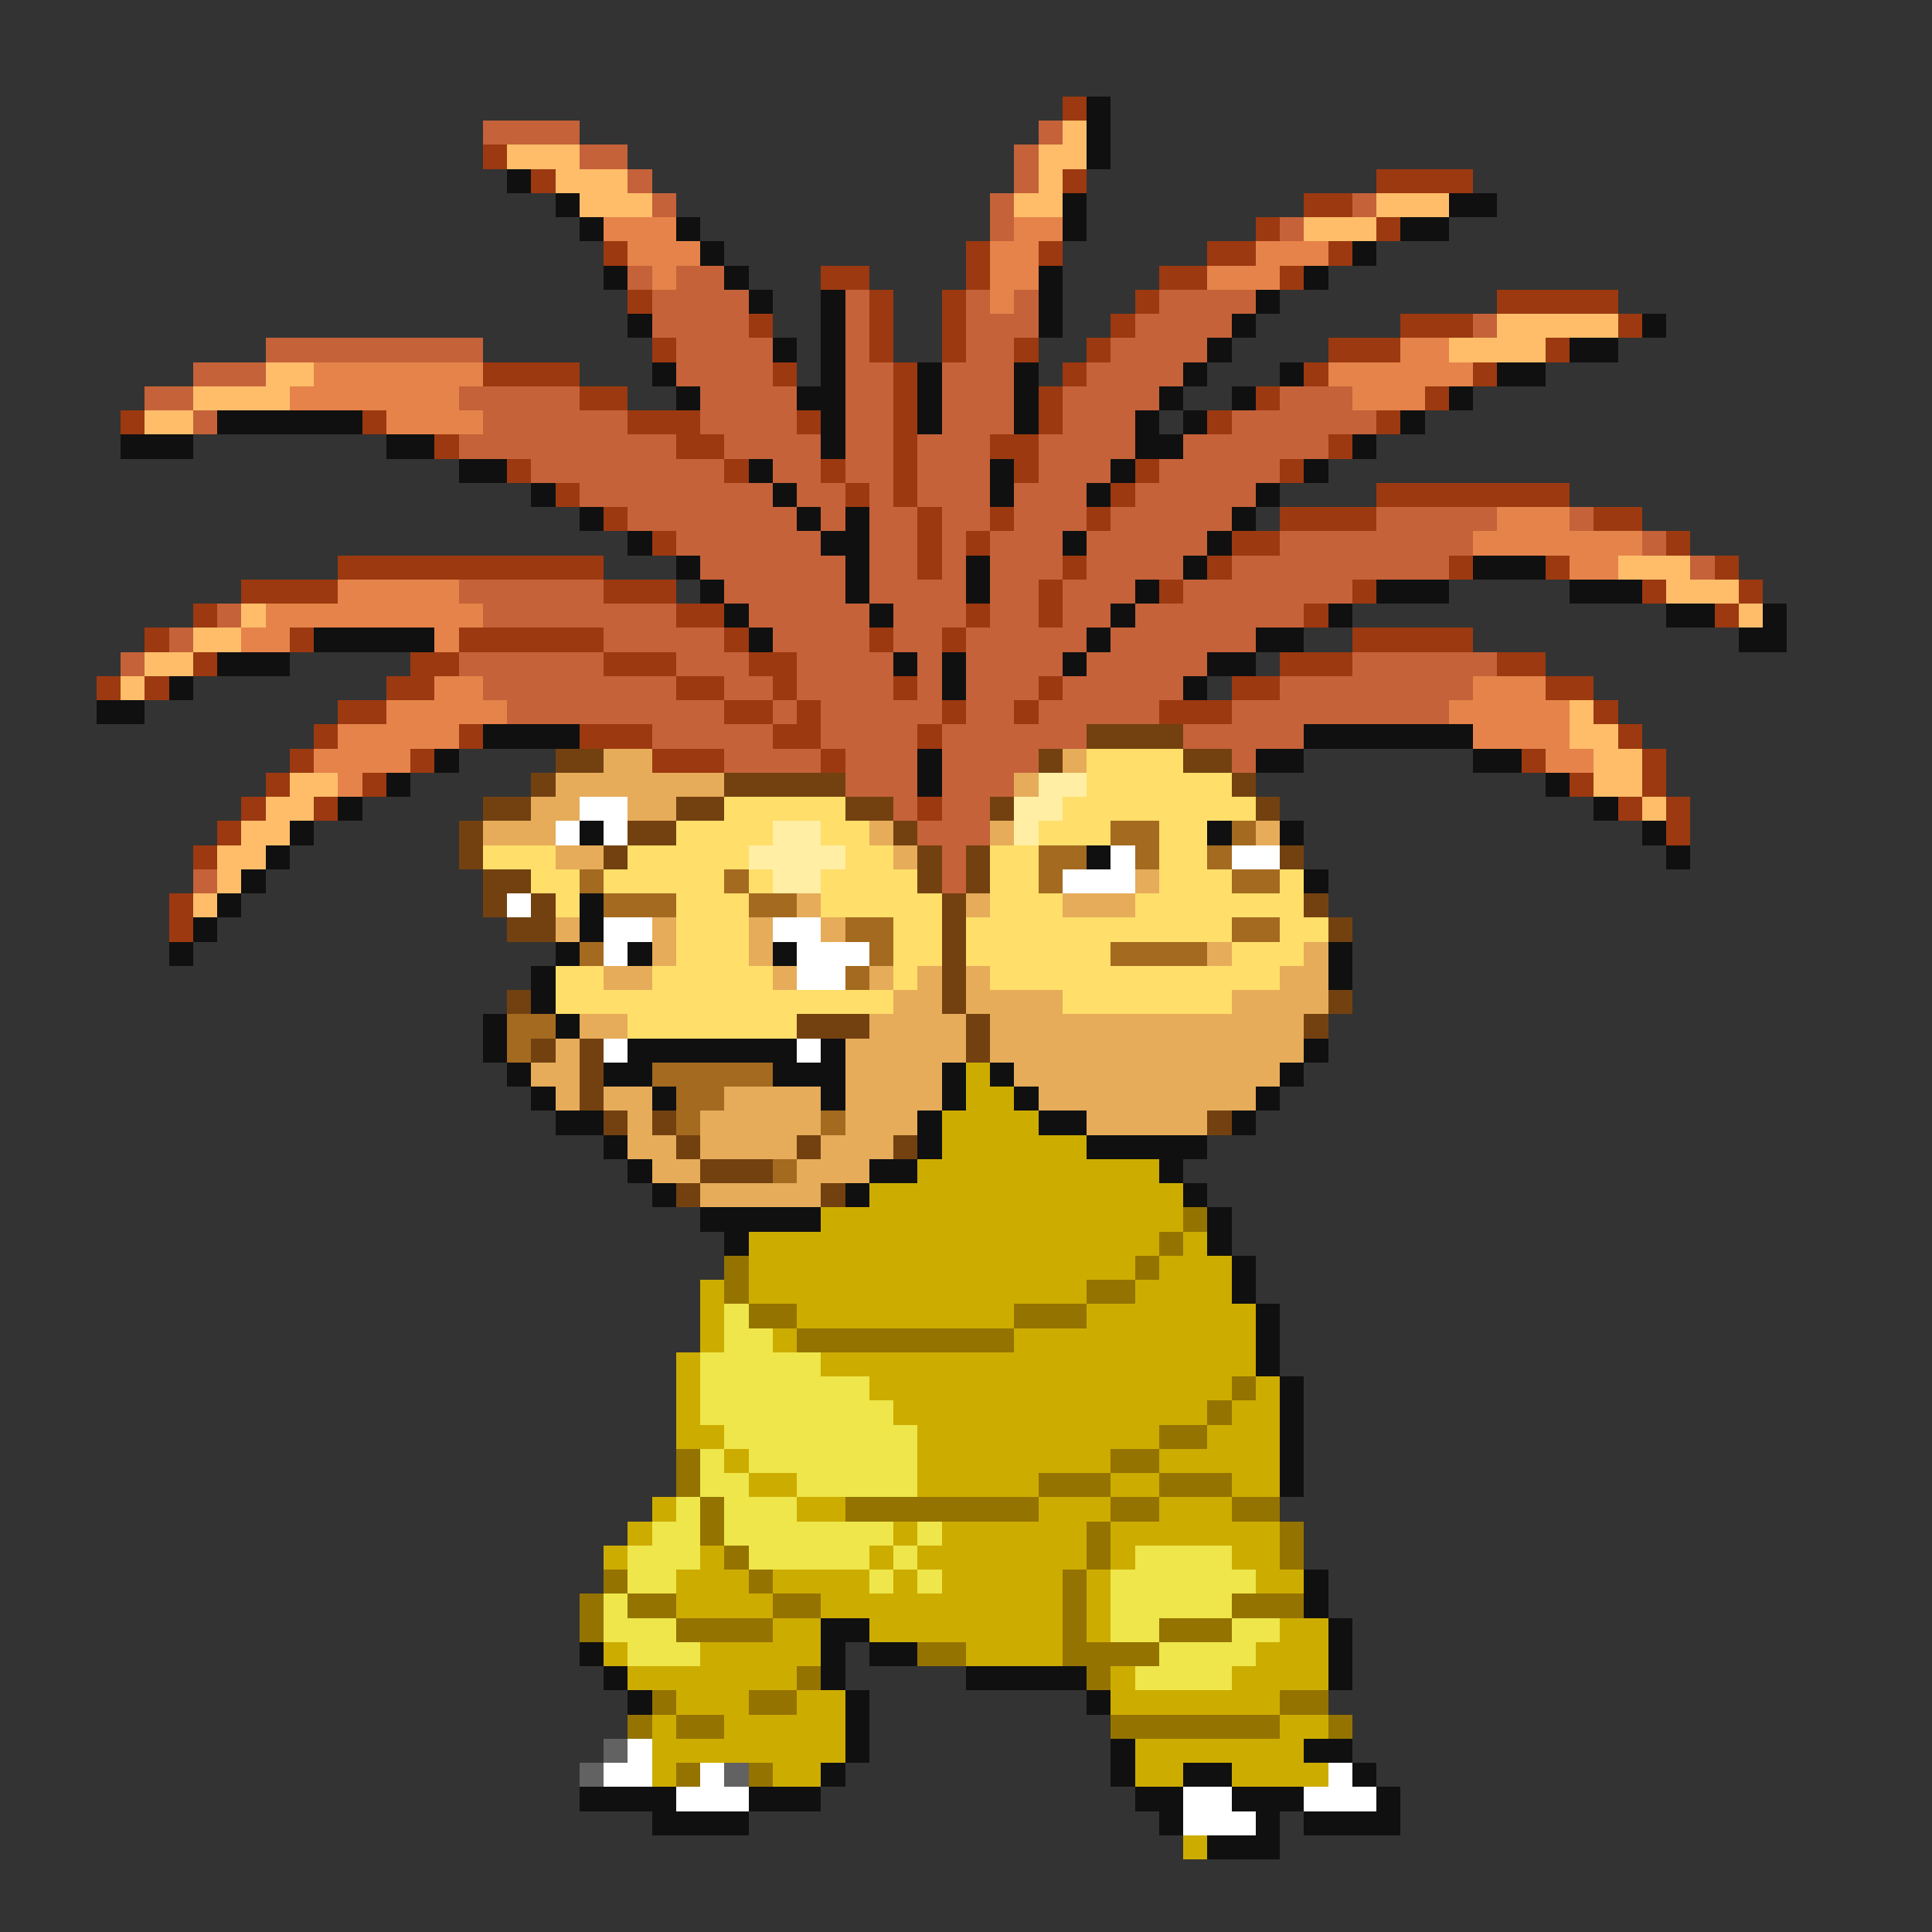 <svg xmlns="http://www.w3.org/2000/svg" viewBox="0 -0.5 80 80" shape-rendering="crispEdges">
<rect x="0" y="-0.5" width="80" height="80" fill="#333333" stroke="none"/>
<path stroke="#9c3910" d="M44 4h1M20 6h1M22 7h1M44 7h1M57 7h4M54 8h2M52 9h1M57 9h1M25 10h1M40 10h1M43 10h1M50 10h2M55 10h1M34 11h2M40 11h1M48 11h2M53 11h1M26 12h1M36 12h1M39 12h1M47 12h1M62 12h5M31 13h1M36 13h1M39 13h1M46 13h1M58 13h3M67 13h1M27 14h1M36 14h1M39 14h1M42 14h1M45 14h1M55 14h3M64 14h1M20 15h4M32 15h1M37 15h1M44 15h1M54 15h1M61 15h1M24 16h2M37 16h1M43 16h1M52 16h1M59 16h1M5 17h1M15 17h1M26 17h3M33 17h1M37 17h1M43 17h1M50 17h1M57 17h1M18 18h1M28 18h2M37 18h1M41 18h2M55 18h1M21 19h1M30 19h1M34 19h1M37 19h1M42 19h1M47 19h1M53 19h1M23 20h1M35 20h1M37 20h1M46 20h1M57 20h8M25 21h1M38 21h1M41 21h1M45 21h1M53 21h4M66 21h2M27 22h1M38 22h1M40 22h1M51 22h2M69 22h1M14 23h11M38 23h1M44 23h1M50 23h1M60 23h1M64 23h1M71 23h1M10 24h4M25 24h3M43 24h1M48 24h1M56 24h1M68 24h1M72 24h1M8 25h1M28 25h2M40 25h1M43 25h1M54 25h1M71 25h1M6 26h1M12 26h1M19 26h6M30 26h1M36 26h1M39 26h1M56 26h5M8 27h1M17 27h2M25 27h3M31 27h2M53 27h3M62 27h2M4 28h1M6 28h1M16 28h2M28 28h2M32 28h1M37 28h1M43 28h1M51 28h2M64 28h2M14 29h2M30 29h2M33 29h1M39 29h1M42 29h1M48 29h3M66 29h1M13 30h1M19 30h1M24 30h3M32 30h2M38 30h1M67 30h1M12 31h1M17 31h1M27 31h3M34 31h1M63 31h1M68 31h1M11 32h1M15 32h1M65 32h1M68 32h1M10 33h1M13 33h1M38 33h1M67 33h1M69 33h1M9 34h1M69 34h1M8 35h1M7 37h1M7 38h1" />
<path stroke="#101010" d="M45 4h1M45 5h1M45 6h1M21 7h1M23 8h1M44 8h1M60 8h2M24 9h1M28 9h1M44 9h1M58 9h2M29 10h1M56 10h1M25 11h1M30 11h1M43 11h1M54 11h1M31 12h1M34 12h1M43 12h1M52 12h1M26 13h1M34 13h1M43 13h1M51 13h1M68 13h1M32 14h1M34 14h1M50 14h1M65 14h2M27 15h1M34 15h1M38 15h1M42 15h1M49 15h1M53 15h1M62 15h2M28 16h1M33 16h2M38 16h1M42 16h1M48 16h1M51 16h1M60 16h1M9 17h6M34 17h1M38 17h1M42 17h1M47 17h1M49 17h1M58 17h1M5 18h3M16 18h2M34 18h1M47 18h2M56 18h1M19 19h2M31 19h1M41 19h1M46 19h1M54 19h1M22 20h1M32 20h1M41 20h1M45 20h1M52 20h1M24 21h1M33 21h1M35 21h1M51 21h1M26 22h1M34 22h2M44 22h1M50 22h1M28 23h1M35 23h1M40 23h1M49 23h1M61 23h3M29 24h1M35 24h1M40 24h1M47 24h1M57 24h3M65 24h3M30 25h1M36 25h1M46 25h1M55 25h1M69 25h2M73 25h1M13 26h5M31 26h1M45 26h1M52 26h2M72 26h2M9 27h3M37 27h1M39 27h1M44 27h1M50 27h2M7 28h1M39 28h1M49 28h1M4 29h2M20 30h4M54 30h7M18 31h1M38 31h1M52 31h2M61 31h2M16 32h1M38 32h1M64 32h1M14 33h1M66 33h1M12 34h1M24 34h1M50 34h1M53 34h1M68 34h1M11 35h1M45 35h1M69 35h1M10 36h1M54 36h1M9 37h1M24 37h1M8 38h1M24 38h1M7 39h1M23 39h1M26 39h1M32 39h1M55 39h1M22 40h1M55 40h1M22 41h1M20 42h1M23 42h1M20 43h1M26 43h7M34 43h1M54 43h1M21 44h1M25 44h2M32 44h3M39 44h1M41 44h1M53 44h1M22 45h1M27 45h1M34 45h1M39 45h1M42 45h1M52 45h1M23 46h2M38 46h1M43 46h2M51 46h1M25 47h1M38 47h1M45 47h5M26 48h1M36 48h2M48 48h1M27 49h1M35 49h1M49 49h1M29 50h5M50 50h1M30 51h1M50 51h1M51 52h1M51 53h1M52 54h1M52 55h1M52 56h1M53 57h1M53 58h1M53 59h1M53 60h1M53 61h1M54 65h1M54 66h1M34 67h2M55 67h1M24 68h1M34 68h1M36 68h2M55 68h1M25 69h1M34 69h1M40 69h5M55 69h1M26 70h1M35 70h1M45 70h1M35 71h1M35 72h1M46 72h1M54 72h2M34 73h1M46 73h1M49 73h2M56 73h1M24 74h4M31 74h3M47 74h2M51 74h3M57 74h1M27 75h4M48 75h1M52 75h1M54 75h4M50 76h3" />
<path stroke="#c56239" d="M20 5h4M43 5h1M24 6h2M42 6h1M26 7h1M42 7h1M27 8h1M41 8h1M56 8h1M41 9h1M53 9h1M26 11h1M28 11h2M27 12h4M35 12h1M40 12h1M42 12h1M48 12h4M27 13h4M35 13h1M40 13h3M47 13h4M61 13h1M11 14h9M28 14h4M35 14h1M40 14h2M46 14h4M8 15h3M28 15h4M35 15h2M39 15h3M45 15h4M6 16h2M19 16h5M29 16h4M35 16h2M39 16h3M44 16h4M53 16h3M8 17h1M20 17h6M29 17h4M35 17h2M39 17h3M44 17h3M51 17h6M19 18h9M30 18h4M35 18h2M38 18h3M43 18h4M49 18h6M22 19h8M32 19h2M35 19h2M38 19h3M43 19h3M48 19h5M24 20h8M33 20h2M36 20h1M38 20h3M42 20h3M47 20h5M26 21h7M34 21h1M36 21h2M39 21h2M42 21h3M46 21h5M57 21h5M65 21h1M28 22h6M36 22h2M39 22h1M41 22h3M45 22h5M53 22h8M68 22h1M29 23h6M36 23h2M39 23h1M41 23h3M45 23h4M51 23h9M70 23h1M19 24h6M30 24h5M36 24h4M41 24h2M44 24h3M49 24h7M9 25h1M20 25h8M31 25h5M37 25h3M41 25h2M44 25h2M47 25h7M7 26h1M25 26h5M32 26h4M37 26h2M40 26h5M46 26h6M5 27h1M19 27h6M28 27h3M33 27h4M38 27h1M40 27h4M45 27h5M56 27h6M20 28h8M30 28h2M33 28h4M38 28h1M40 28h3M44 28h5M53 28h8M21 29h9M32 29h1M34 29h5M40 29h2M43 29h5M51 29h9M27 30h5M34 30h4M39 30h6M49 30h5M30 31h4M35 31h3M39 31h4M51 31h1M35 32h3M39 32h3M37 33h1M39 33h2M38 34h3M39 35h1M8 36h1M39 36h1" />
<path stroke="#ffbd6a" d="M44 5h1M21 6h3M43 6h2M23 7h3M43 7h1M24 8h3M42 8h2M57 8h3M54 9h3M62 13h5M60 14h4M11 15h2M8 16h4M6 17h2M67 23h3M69 24h3M10 25h1M72 25h1M8 26h2M6 27h2M5 28h1M65 29h1M65 30h2M66 31h2M12 32h2M66 32h2M11 33h2M68 33h1M10 34h2M9 35h2M9 36h1M8 37h1" />
<path stroke="#e6834a" d="M25 9h3M42 9h2M26 10h3M41 10h2M52 10h3M27 11h1M41 11h2M50 11h3M41 12h1M58 14h2M13 15h7M55 15h6M12 16h7M56 16h3M16 17h4M62 21h3M61 22h7M65 23h2M14 24h5M11 25h9M10 26h2M18 26h1M18 28h2M61 28h3M16 29h5M60 29h5M14 30h5M61 30h4M13 31h4M64 31h2M14 32h1" />
<path stroke="#734110" d="M45 30h4M23 31h2M43 31h1M49 31h2M22 32h1M30 32h5M51 32h1M20 33h2M28 33h2M35 33h2M41 33h1M52 33h1M19 34h1M26 34h2M37 34h1M19 35h1M25 35h1M38 35h1M40 35h1M53 35h1M20 36h2M38 36h1M40 36h1M20 37h1M22 37h1M39 37h1M54 37h1M21 38h2M39 38h1M55 38h1M39 39h1M39 40h1M21 41h1M39 41h1M55 41h1M33 42h3M40 42h1M54 42h1M22 43h1M24 43h1M40 43h1M24 44h1M24 45h1M25 46h1M27 46h1M50 46h1M28 47h1M33 47h1M37 47h1M29 48h3M28 49h1M34 49h1" />
<path stroke="#e6ac5a" d="M25 31h2M44 31h1M23 32h7M42 32h1M22 33h2M26 33h2M20 34h3M36 34h1M41 34h1M52 34h1M23 35h2M37 35h1M47 36h1M33 37h1M40 37h1M44 37h3M23 38h1M27 38h1M31 38h1M34 38h1M27 39h1M31 39h1M50 39h1M54 39h1M25 40h2M32 40h1M36 40h1M38 40h1M40 40h1M53 40h2M37 41h2M40 41h4M51 41h4M24 42h2M36 42h4M41 42h13M23 43h1M35 43h5M41 43h13M22 44h2M35 44h4M42 44h11M23 45h1M25 45h2M30 45h4M35 45h4M43 45h9M26 46h1M29 46h5M35 46h3M45 46h5M26 47h2M29 47h4M34 47h3M27 48h2M33 48h3M29 49h5" />
<path stroke="#ffde6a" d="M45 31h4M45 32h6M30 33h5M44 33h8M28 34h4M34 34h2M43 34h3M48 34h2M20 35h3M26 35h5M35 35h2M41 35h2M48 35h2M22 36h2M25 36h5M31 36h1M34 36h4M41 36h2M48 36h3M53 36h1M23 37h1M28 37h3M34 37h5M41 37h3M47 37h7M28 38h3M37 38h2M40 38h11M53 38h2M28 39h3M37 39h2M40 39h6M51 39h3M23 40h2M27 40h5M37 40h1M41 40h12M23 41h14M44 41h7M26 42h7" />
<path stroke="#ffeea4" d="M43 32h2M42 33h2M32 34h2M42 34h1M31 35h4M32 36h2" />
<path stroke="#ffffff" d="M24 33h2M23 34h1M25 34h1M46 35h1M51 35h2M44 36h3M21 37h1M25 38h2M32 38h2M25 39h1M33 39h3M33 40h2M25 43h1M33 43h1M26 72h1M25 73h2M29 73h1M55 73h1M28 74h3M49 74h2M54 74h3M49 75h3" />
<path stroke="#a46a20" d="M46 34h2M51 34h1M43 35h2M47 35h1M50 35h1M24 36h1M30 36h1M43 36h1M51 36h2M25 37h3M31 37h2M35 38h2M51 38h2M24 39h1M36 39h1M46 39h4M35 40h1M21 42h2M21 43h1M27 44h5M28 45h2M28 46h1M34 46h1M32 48h1" />
<path stroke="#cdac00" d="M40 44h1M40 45h2M39 46h4M39 47h6M38 48h10M36 49h13M34 50h15M31 51h17M49 51h1M31 52h16M48 52h3M29 53h1M31 53h14M47 53h4M29 54h1M33 54h9M45 54h7M29 55h1M32 55h1M42 55h10M28 56h1M34 56h18M28 57h1M36 57h15M52 57h1M28 58h1M37 58h13M51 58h2M28 59h2M38 59h10M50 59h3M30 60h1M38 60h8M48 60h5M31 61h2M38 61h5M46 61h2M51 61h2M27 62h1M33 62h2M43 62h3M48 62h3M26 63h1M37 63h1M39 63h6M46 63h7M25 64h1M29 64h1M36 64h1M38 64h7M46 64h1M51 64h2M28 65h3M32 65h4M37 65h1M39 65h5M45 65h1M52 65h2M28 66h4M34 66h10M45 66h1M32 67h2M36 67h8M45 67h1M53 67h2M25 68h1M29 68h5M40 68h4M52 68h3M26 69h7M46 69h1M51 69h4M28 70h3M33 70h2M46 70h7M27 71h1M30 71h5M53 71h2M27 72h8M47 72h7M27 73h1M32 73h2M47 73h2M51 73h4M49 76h1" />
<path stroke="#947300" d="M49 50h1M48 51h1M30 52h1M47 52h1M30 53h1M45 53h2M31 54h2M42 54h3M33 55h9M51 57h1M50 58h1M48 59h2M28 60h1M46 60h2M28 61h1M43 61h3M48 61h3M29 62h1M35 62h8M46 62h2M51 62h2M29 63h1M45 63h1M53 63h1M30 64h1M45 64h1M53 64h1M25 65h1M31 65h1M44 65h1M24 66h1M26 66h2M32 66h2M44 66h1M51 66h3M24 67h1M28 67h4M44 67h1M48 67h3M38 68h2M44 68h4M33 69h1M45 69h1M27 70h1M31 70h2M53 70h2M26 71h1M28 71h2M46 71h7M55 71h1M28 73h1M31 73h1" />
<path stroke="#eee64a" d="M30 54h1M30 55h2M29 56h5M29 57h7M29 58h8M30 59h8M29 60h1M31 60h7M29 61h2M33 61h5M28 62h1M30 62h3M27 63h2M30 63h7M38 63h1M26 64h3M31 64h5M37 64h1M47 64h4M26 65h2M36 65h1M38 65h1M46 65h6M25 66h1M46 66h5M25 67h3M46 67h2M51 67h2M26 68h3M48 68h4M47 69h4" />
<path stroke="#626262" d="M25 72h1M24 73h1M30 73h1" />
</svg>